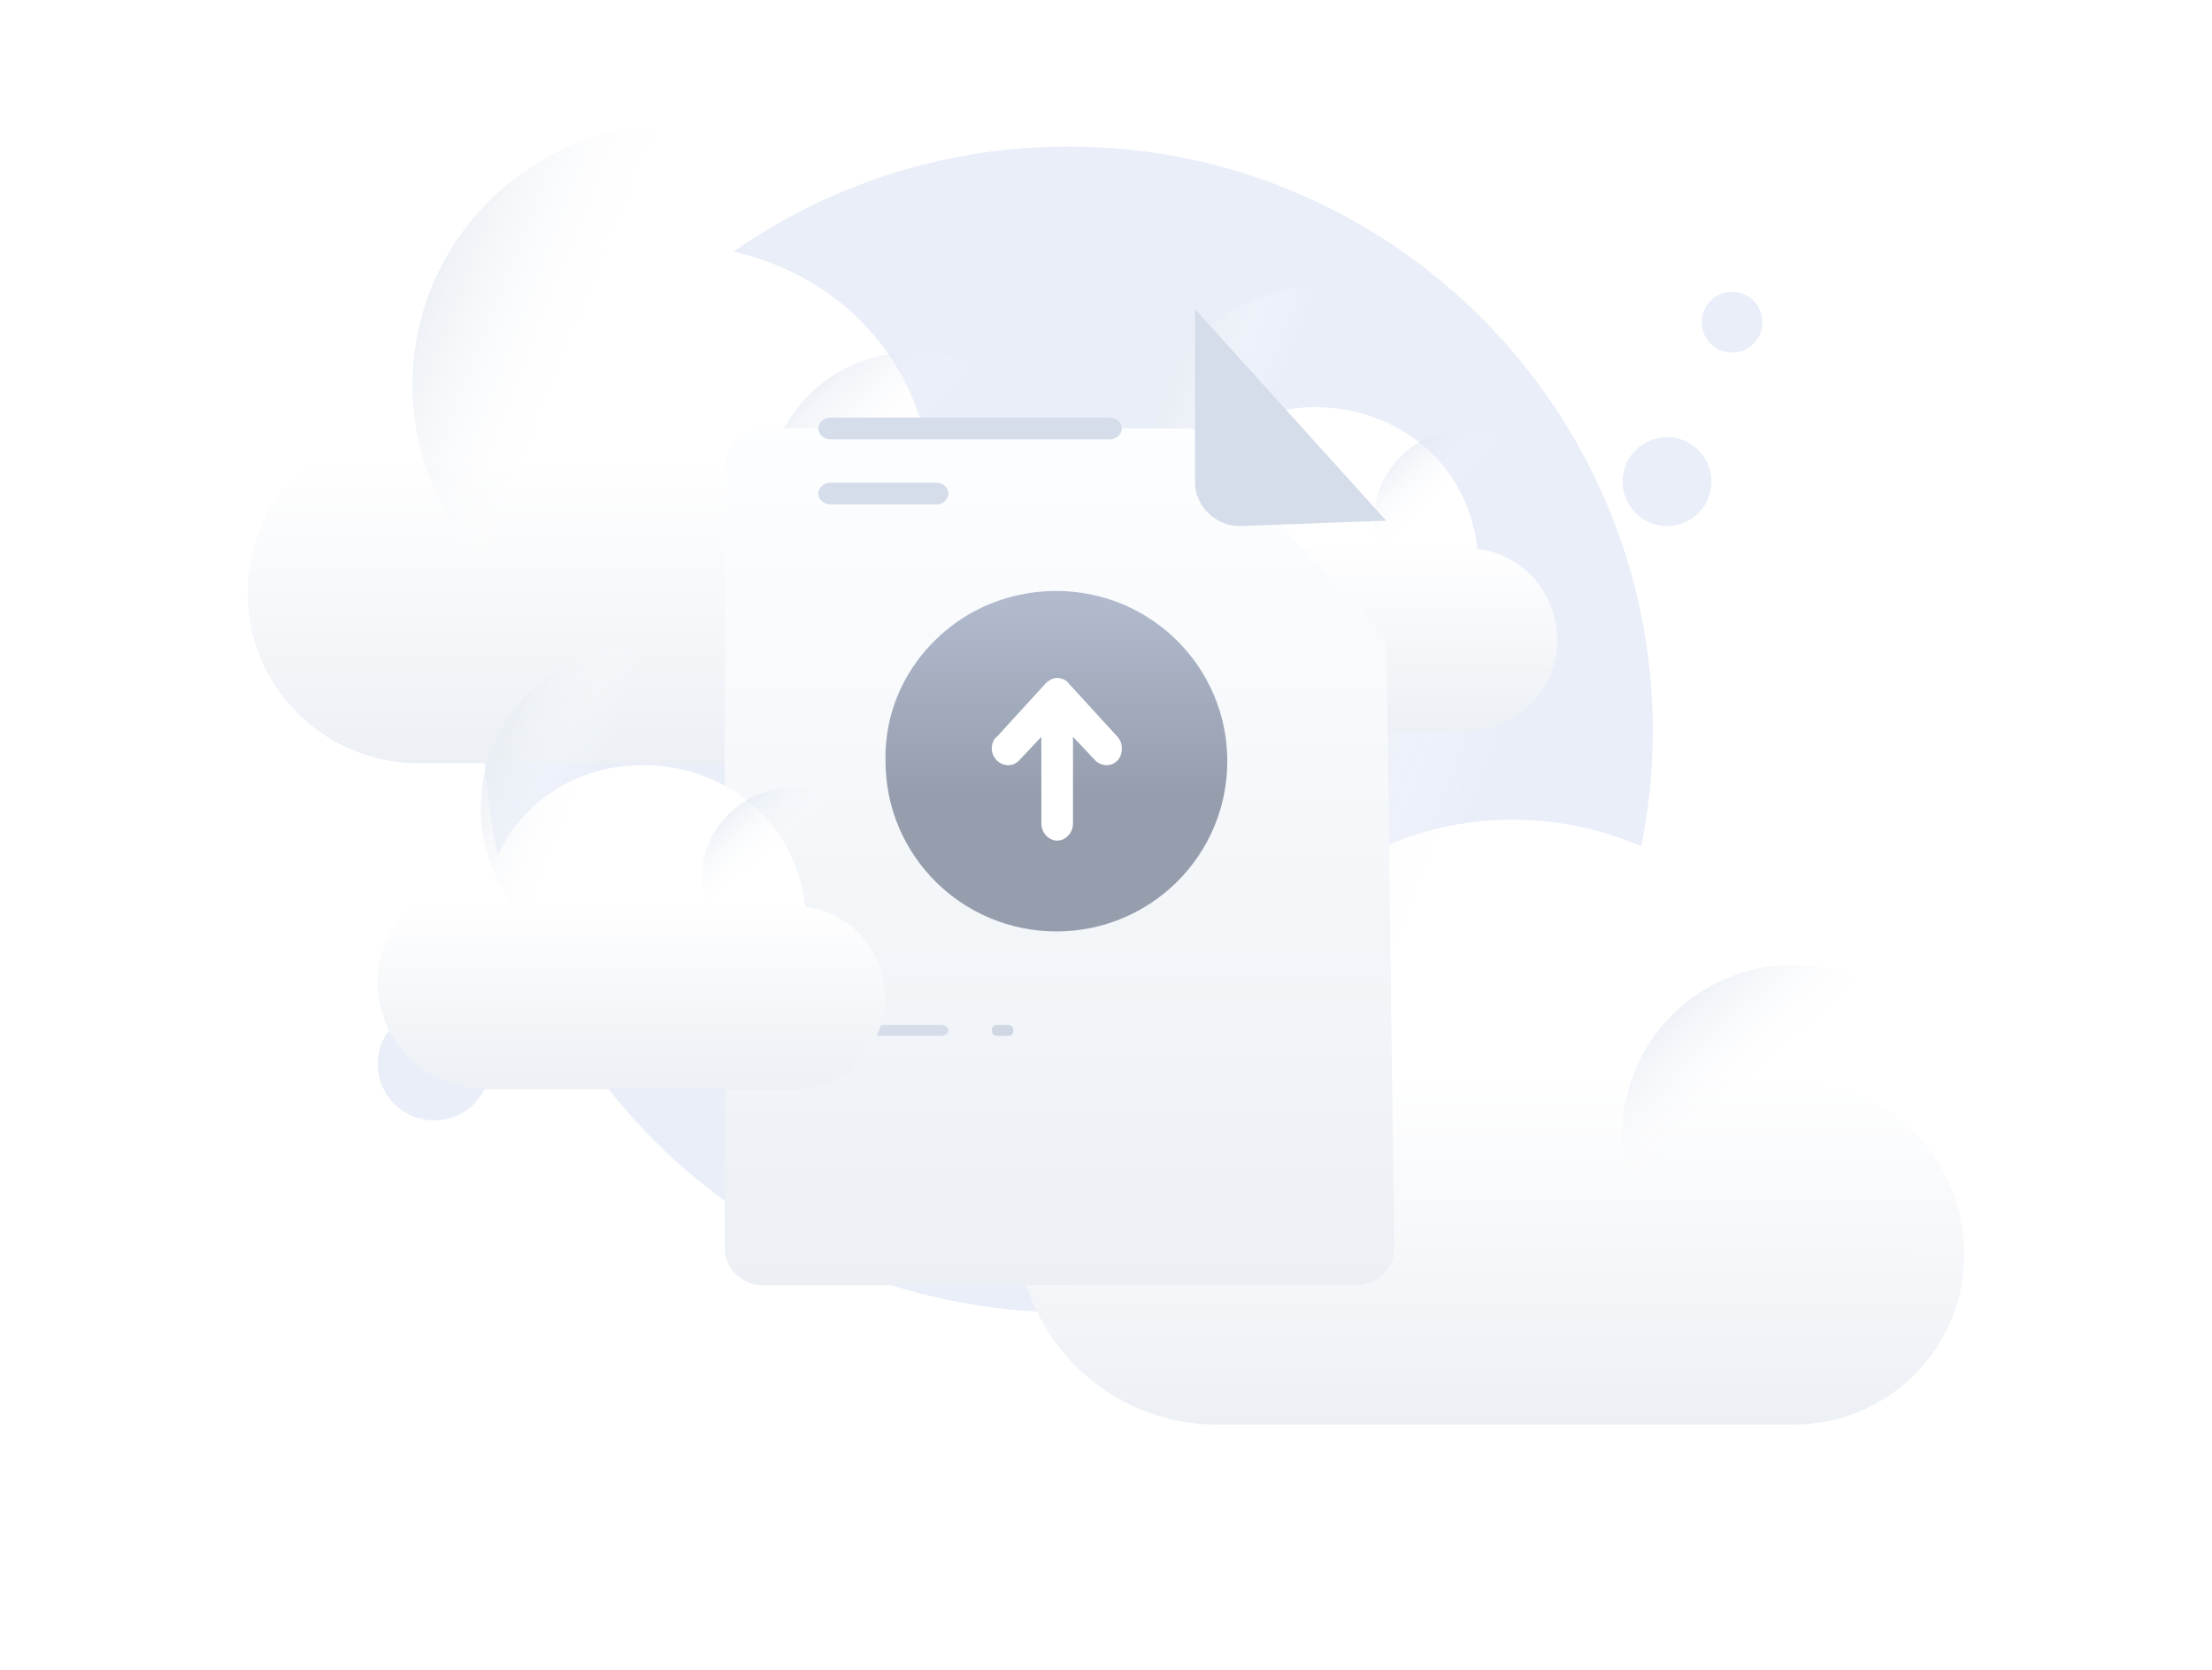 <svg width="204" height="154" viewBox="0 0 204 154" fill="none" xmlns="http://www.w3.org/2000/svg">
<path d="M98.538 121.005C128.238 121.005 152.438 96.905 152.438 67.305C152.338 37.605 128.238 13.505 98.538 13.505C68.738 13.505 44.638 37.605 44.638 67.205C44.638 96.905 68.738 121.005 98.538 121.005Z" fill="#EAEEF9"/>
<g filter="url(#filter0_d)">
<path d="M181.159 104.656C181.159 113.335 174.14 120.354 165.386 120.354C165.235 120.354 163.952 120.354 154.518 120.354C147.952 120.354 137.461 120.354 120.706 120.354H112.706C102.216 120.581 93.838 112.203 93.838 102.09C93.838 91.901 102.291 83.449 112.933 83.977C122.065 55.449 163.876 59.449 167.423 88.958C175.272 89.939 181.159 96.581 181.159 104.656Z" fill="url(#paint0_linear)"/>
</g>
<path d="M165.386 120.354C174.065 120.354 181.159 113.335 181.159 104.656C181.159 95.977 174.065 88.958 165.386 88.958C156.706 88.958 149.612 95.977 149.612 104.656C149.612 113.335 156.706 120.354 165.386 120.354Z" fill="url(#paint1_linear)"/>
<path d="M139.65 120.505C155.121 120.505 167.725 107.977 167.725 92.505C167.725 77.034 155.121 64.505 139.65 64.505C124.178 64.505 111.574 77.034 111.574 92.505C111.574 107.977 124.103 120.505 139.65 120.505Z" fill="url(#paint2_linear)"/>
<g filter="url(#filter1_d)">
<path d="M97.685 45.92C97.685 53.36 91.669 59.376 84.165 59.376C84.035 59.376 82.935 59.376 74.849 59.376C69.221 59.376 60.229 59.376 45.868 59.376H39.011C30.019 59.57 22.838 52.389 22.838 43.721C22.838 34.988 30.084 27.742 39.205 28.195C47.032 3.742 82.871 7.171 85.911 32.465C92.639 33.306 97.685 38.998 97.685 45.92Z" fill="url(#paint3_linear)"/>
</g>
<path d="M84.165 59.376C91.604 59.376 97.685 53.36 97.685 45.92C97.685 38.481 91.604 32.465 84.165 32.465C76.725 32.465 70.644 38.481 70.644 45.92C70.644 53.36 76.725 59.376 84.165 59.376Z" fill="url(#paint4_linear)"/>
<path d="M62.105 59.505C75.367 59.505 86.17 48.767 86.17 35.505C86.17 22.244 75.367 11.505 62.105 11.505C48.844 11.505 38.041 22.244 38.041 35.505C38.041 48.767 48.779 59.505 62.105 59.505Z" fill="url(#paint5_linear)"/>
<g filter="url(#filter2_d)">
<path d="M143.617 48.015C143.617 52.664 139.857 56.424 135.167 56.424C135.086 56.424 134.399 56.424 129.345 56.424C125.828 56.424 120.208 56.424 111.232 56.424H106.946C101.326 56.546 96.838 52.058 96.838 46.64C96.838 41.182 101.367 36.653 107.067 36.937C111.96 21.653 134.359 23.796 136.259 39.605C140.464 40.13 143.617 43.688 143.617 48.015Z" fill="url(#paint6_linear)"/>
</g>
<path d="M135.167 56.424C139.817 56.424 143.617 52.664 143.617 48.015C143.617 43.365 139.817 39.605 135.167 39.605C130.518 39.605 126.717 43.365 126.717 48.015C126.717 52.664 130.518 56.424 135.167 56.424Z" fill="url(#paint7_linear)"/>
<path d="M121.38 56.505C129.669 56.505 136.421 49.794 136.421 41.505C136.421 33.217 129.669 26.505 121.38 26.505C113.092 26.505 106.34 33.217 106.34 41.505C106.34 49.794 113.051 56.505 121.38 56.505Z" fill="url(#paint8_linear)"/>
<path d="M153.738 48.505C156.003 48.505 157.838 46.67 157.838 44.405C157.838 42.141 156.003 40.305 153.738 40.305C151.474 40.305 149.638 42.141 149.638 44.405C149.638 46.67 151.474 48.505 153.738 48.505Z" fill="#EAEEF9"/>
<path d="M159.738 32.505C161.285 32.505 162.538 31.252 162.538 29.705C162.538 28.159 161.285 26.905 159.738 26.905C158.192 26.905 156.938 28.159 156.938 29.705C156.938 31.252 158.192 32.505 159.738 32.505Z" fill="#EAEEF9"/>
<path d="M40.038 103.305C42.91 103.305 45.238 100.977 45.238 98.105C45.238 95.233 42.91 92.905 40.038 92.905C37.166 92.905 34.838 95.233 34.838 98.105C34.838 100.977 37.166 103.305 40.038 103.305Z" fill="#EAEEF9"/>
<g filter="url(#filter3_d)">
<path d="M127.876 47.95L128.573 104.105C128.573 106.023 127.004 107.505 125.086 107.505H70.326C68.408 107.505 66.838 105.936 66.838 104.105V31.906C66.838 29.988 68.408 28.505 70.326 28.505H110.001L127.876 47.95Z" fill="url(#paint9_linear)"/>
</g>
<path d="M93.026 95.505H91.904C91.66 95.505 91.465 95.278 91.465 95.005C91.465 94.733 91.66 94.505 91.904 94.505H93.026C93.27 94.505 93.465 94.733 93.465 95.005C93.465 95.323 93.27 95.505 93.026 95.505Z" fill="#CED7E2"/>
<path d="M86.754 95.505H76.175C75.781 95.505 75.465 95.278 75.465 95.005C75.465 94.733 75.781 94.505 76.175 94.505H86.754C87.149 94.505 87.465 94.733 87.465 95.005C87.465 95.323 87.149 95.505 86.754 95.505Z" fill="#D5DDEA"/>
<path d="M102.352 40.505H76.578C75.979 40.505 75.465 40.044 75.465 39.505C75.465 38.967 75.979 38.505 76.578 38.505H102.352C102.951 38.505 103.465 38.967 103.465 39.505C103.465 40.044 102.951 40.505 102.352 40.505Z" fill="#D5DDEA"/>
<path d="M86.444 46.505H76.571C75.975 46.505 75.465 46.044 75.465 45.505C75.465 44.967 75.975 44.505 76.571 44.505H86.359C86.954 44.505 87.465 44.967 87.465 45.505C87.465 46.044 86.954 46.505 86.444 46.505Z" fill="#D5DDEA"/>
<path d="M110.211 28.505V44.469C110.211 46.712 112.143 48.505 114.338 48.505L127.838 48.005" fill="#D5DDEA"/>
<path d="M88.735 57.019C91.265 55.398 94.248 54.49 97.426 54.49C106.117 54.49 113.186 61.494 113.186 70.185C113.186 78.876 106.117 85.881 97.426 85.881C88.735 85.881 81.666 78.876 81.666 70.185C81.536 64.672 84.39 59.873 88.735 57.019Z" fill="url(#paint10_linear)"/>
<path d="M98.559 63.013L103.067 67.94C103.597 68.52 103.597 69.534 103.067 70.114C102.537 70.694 101.608 70.694 101.012 70.114L98.957 67.94V75.911C98.957 76.781 98.294 77.505 97.498 77.505C96.702 77.505 96.039 76.781 96.039 75.911V67.94L93.984 70.114C93.454 70.694 92.526 70.694 91.929 70.114C91.597 69.752 91.465 69.389 91.465 69.027C91.465 68.665 91.597 68.157 91.929 67.94L96.437 63.013C96.636 62.795 97.1 62.505 97.432 62.505C97.763 62.505 98.36 62.65 98.559 63.013Z" fill="white"/>
<g filter="url(#filter4_d)">
<path d="M81.617 81.015C81.617 85.664 77.857 89.424 73.167 89.424C73.086 89.424 72.399 89.424 67.345 89.424C63.828 89.424 58.208 89.424 49.232 89.424H44.946C39.326 89.546 34.838 85.058 34.838 79.64C34.838 74.182 39.367 69.653 45.068 69.936C49.96 54.653 72.359 56.796 74.259 72.605C78.464 73.13 81.617 76.689 81.617 81.015Z" fill="url(#paint11_linear)"/>
</g>
<path d="M73.167 89.424C77.817 89.424 81.617 85.664 81.617 81.015C81.617 76.365 77.817 72.605 73.167 72.605C68.518 72.605 64.717 76.365 64.717 81.015C64.717 85.664 68.518 89.424 73.167 89.424Z" fill="url(#paint12_linear)"/>
<path d="M59.38 89.505C67.669 89.505 74.421 82.794 74.421 74.505C74.421 66.217 67.669 59.505 59.38 59.505C51.092 59.505 44.34 66.217 44.34 74.505C44.34 82.794 51.051 89.505 59.38 89.505Z" fill="url(#paint13_linear)"/>
<defs>
<filter id="filter0_d" x="71.838" y="53.574" width="131.321" height="99.785" filterUnits="userSpaceOnUse" color-interpolation-filters="sRGB">
<feFlood flood-opacity="0" result="BackgroundImageFix"/>
<feColorMatrix in="SourceAlpha" type="matrix" values="0 0 0 0 0 0 0 0 0 0 0 0 0 0 0 0 0 0 127 0"/>
<feOffset dy="11"/>
<feGaussianBlur stdDeviation="11"/>
<feColorMatrix type="matrix" values="0 0 0 0 0.398 0 0 0 0 0.477 0 0 0 0 0.575 0 0 0 0.27 0"/>
<feBlend mode="normal" in2="BackgroundImageFix" result="effect1_dropShadow"/>
<feBlend mode="normal" in="SourceGraphic" in2="effect1_dropShadow" result="shape"/>
</filter>
<filter id="filter1_d" x="0.838" y="0.564" width="118.846" height="91.816" filterUnits="userSpaceOnUse" color-interpolation-filters="sRGB">
<feFlood flood-opacity="0" result="BackgroundImageFix"/>
<feColorMatrix in="SourceAlpha" type="matrix" values="0 0 0 0 0 0 0 0 0 0 0 0 0 0 0 0 0 0 127 0"/>
<feOffset dy="11"/>
<feGaussianBlur stdDeviation="11"/>
<feColorMatrix type="matrix" values="0 0 0 0 0.398 0 0 0 0 0.477 0 0 0 0 0.575 0 0 0 0.27 0"/>
<feBlend mode="normal" in2="BackgroundImageFix" result="effect1_dropShadow"/>
<feBlend mode="normal" in="SourceGraphic" in2="effect1_dropShadow" result="shape"/>
</filter>
<filter id="filter2_d" x="74.838" y="15.542" width="90.779" height="73.885" filterUnits="userSpaceOnUse" color-interpolation-filters="sRGB">
<feFlood flood-opacity="0" result="BackgroundImageFix"/>
<feColorMatrix in="SourceAlpha" type="matrix" values="0 0 0 0 0 0 0 0 0 0 0 0 0 0 0 0 0 0 127 0"/>
<feOffset dy="11"/>
<feGaussianBlur stdDeviation="11"/>
<feColorMatrix type="matrix" values="0 0 0 0 0.398 0 0 0 0 0.477 0 0 0 0 0.575 0 0 0 0.27 0"/>
<feBlend mode="normal" in2="BackgroundImageFix" result="effect1_dropShadow"/>
<feBlend mode="normal" in="SourceGraphic" in2="effect1_dropShadow" result="shape"/>
</filter>
<filter id="filter3_d" x="44.838" y="17.505" width="105.735" height="123" filterUnits="userSpaceOnUse" color-interpolation-filters="sRGB">
<feFlood flood-opacity="0" result="BackgroundImageFix"/>
<feColorMatrix in="SourceAlpha" type="matrix" values="0 0 0 0 0 0 0 0 0 0 0 0 0 0 0 0 0 0 127 0"/>
<feOffset dy="11"/>
<feGaussianBlur stdDeviation="11"/>
<feColorMatrix type="matrix" values="0 0 0 0 0.398 0 0 0 0 0.477 0 0 0 0 0.575 0 0 0 0.27 0"/>
<feBlend mode="normal" in2="BackgroundImageFix" result="effect1_dropShadow"/>
<feBlend mode="normal" in="SourceGraphic" in2="effect1_dropShadow" result="shape"/>
</filter>
<filter id="filter4_d" x="12.838" y="48.542" width="90.779" height="73.885" filterUnits="userSpaceOnUse" color-interpolation-filters="sRGB">
<feFlood flood-opacity="0" result="BackgroundImageFix"/>
<feColorMatrix in="SourceAlpha" type="matrix" values="0 0 0 0 0 0 0 0 0 0 0 0 0 0 0 0 0 0 127 0"/>
<feOffset dy="11"/>
<feGaussianBlur stdDeviation="11"/>
<feColorMatrix type="matrix" values="0 0 0 0 0.398 0 0 0 0 0.477 0 0 0 0 0.575 0 0 0 0.27 0"/>
<feBlend mode="normal" in2="BackgroundImageFix" result="effect1_dropShadow"/>
<feBlend mode="normal" in="SourceGraphic" in2="effect1_dropShadow" result="shape"/>
</filter>
<linearGradient id="paint0_linear" x1="137.499" y1="87.626" x2="137.47" y2="120.96" gradientUnits="userSpaceOnUse">
<stop stop-color="white"/>
<stop offset="0.996" stop-color="#ECF0F5"/>
</linearGradient>
<linearGradient id="paint1_linear" x1="147.933" y1="85.578" x2="161.917" y2="100.872" gradientUnits="userSpaceOnUse">
<stop stop-color="#BCCBE1"/>
<stop offset="0.994" stop-color="white" stop-opacity="0"/>
</linearGradient>
<linearGradient id="paint2_linear" x1="108.945" y1="79.657" x2="130.984" y2="88.281" gradientUnits="userSpaceOnUse">
<stop stop-color="#E2E8F0"/>
<stop offset="0.994" stop-color="white" stop-opacity="0"/>
</linearGradient>
<linearGradient id="paint3_linear" x1="60.262" y1="31.323" x2="60.237" y2="59.895" gradientUnits="userSpaceOnUse">
<stop stop-color="white"/>
<stop offset="0.996" stop-color="#ECF0F5"/>
</linearGradient>
<linearGradient id="paint4_linear" x1="69.206" y1="29.568" x2="81.191" y2="42.676" gradientUnits="userSpaceOnUse">
<stop stop-color="#BCCBE1"/>
<stop offset="0.994" stop-color="white" stop-opacity="0"/>
</linearGradient>
<linearGradient id="paint5_linear" x1="35.787" y1="24.492" x2="54.677" y2="31.885" gradientUnits="userSpaceOnUse">
<stop stop-color="#E2E8F0"/>
<stop offset="0.994" stop-color="white" stop-opacity="0"/>
</linearGradient>
<linearGradient id="paint6_linear" x1="120.228" y1="38.891" x2="120.213" y2="56.749" gradientUnits="userSpaceOnUse">
<stop stop-color="white"/>
<stop offset="0.996" stop-color="#ECF0F5"/>
</linearGradient>
<linearGradient id="paint7_linear" x1="125.818" y1="37.794" x2="133.309" y2="45.987" gradientUnits="userSpaceOnUse">
<stop stop-color="#BCCBE1"/>
<stop offset="0.994" stop-color="white" stop-opacity="0"/>
</linearGradient>
<linearGradient id="paint8_linear" x1="104.931" y1="34.622" x2="116.738" y2="39.242" gradientUnits="userSpaceOnUse">
<stop stop-color="#E2E8F0"/>
<stop offset="0.994" stop-color="white" stop-opacity="0"/>
</linearGradient>
<linearGradient id="paint9_linear" x1="97.686" y1="26.678" x2="97.686" y2="108.357" gradientUnits="userSpaceOnUse">
<stop stop-color="#FDFEFF"/>
<stop offset="0.996" stop-color="#ECF0F5"/>
</linearGradient>
<linearGradient id="paint10_linear" x1="97.427" y1="55.58" x2="97.427" y2="73.2" gradientUnits="userSpaceOnUse">
<stop stop-color="#B0BACC"/>
<stop offset="1" stop-color="#969EAE"/>
</linearGradient>
<linearGradient id="paint11_linear" x1="58.228" y1="71.891" x2="58.213" y2="89.749" gradientUnits="userSpaceOnUse">
<stop stop-color="white"/>
<stop offset="0.996" stop-color="#ECF0F5"/>
</linearGradient>
<linearGradient id="paint12_linear" x1="63.818" y1="70.794" x2="71.309" y2="78.987" gradientUnits="userSpaceOnUse">
<stop stop-color="#BCCBE1"/>
<stop offset="0.994" stop-color="white" stop-opacity="0"/>
</linearGradient>
<linearGradient id="paint13_linear" x1="42.931" y1="67.622" x2="54.738" y2="72.242" gradientUnits="userSpaceOnUse">
<stop stop-color="#E2E8F0"/>
<stop offset="0.994" stop-color="white" stop-opacity="0"/>
</linearGradient>
</defs>
</svg>

